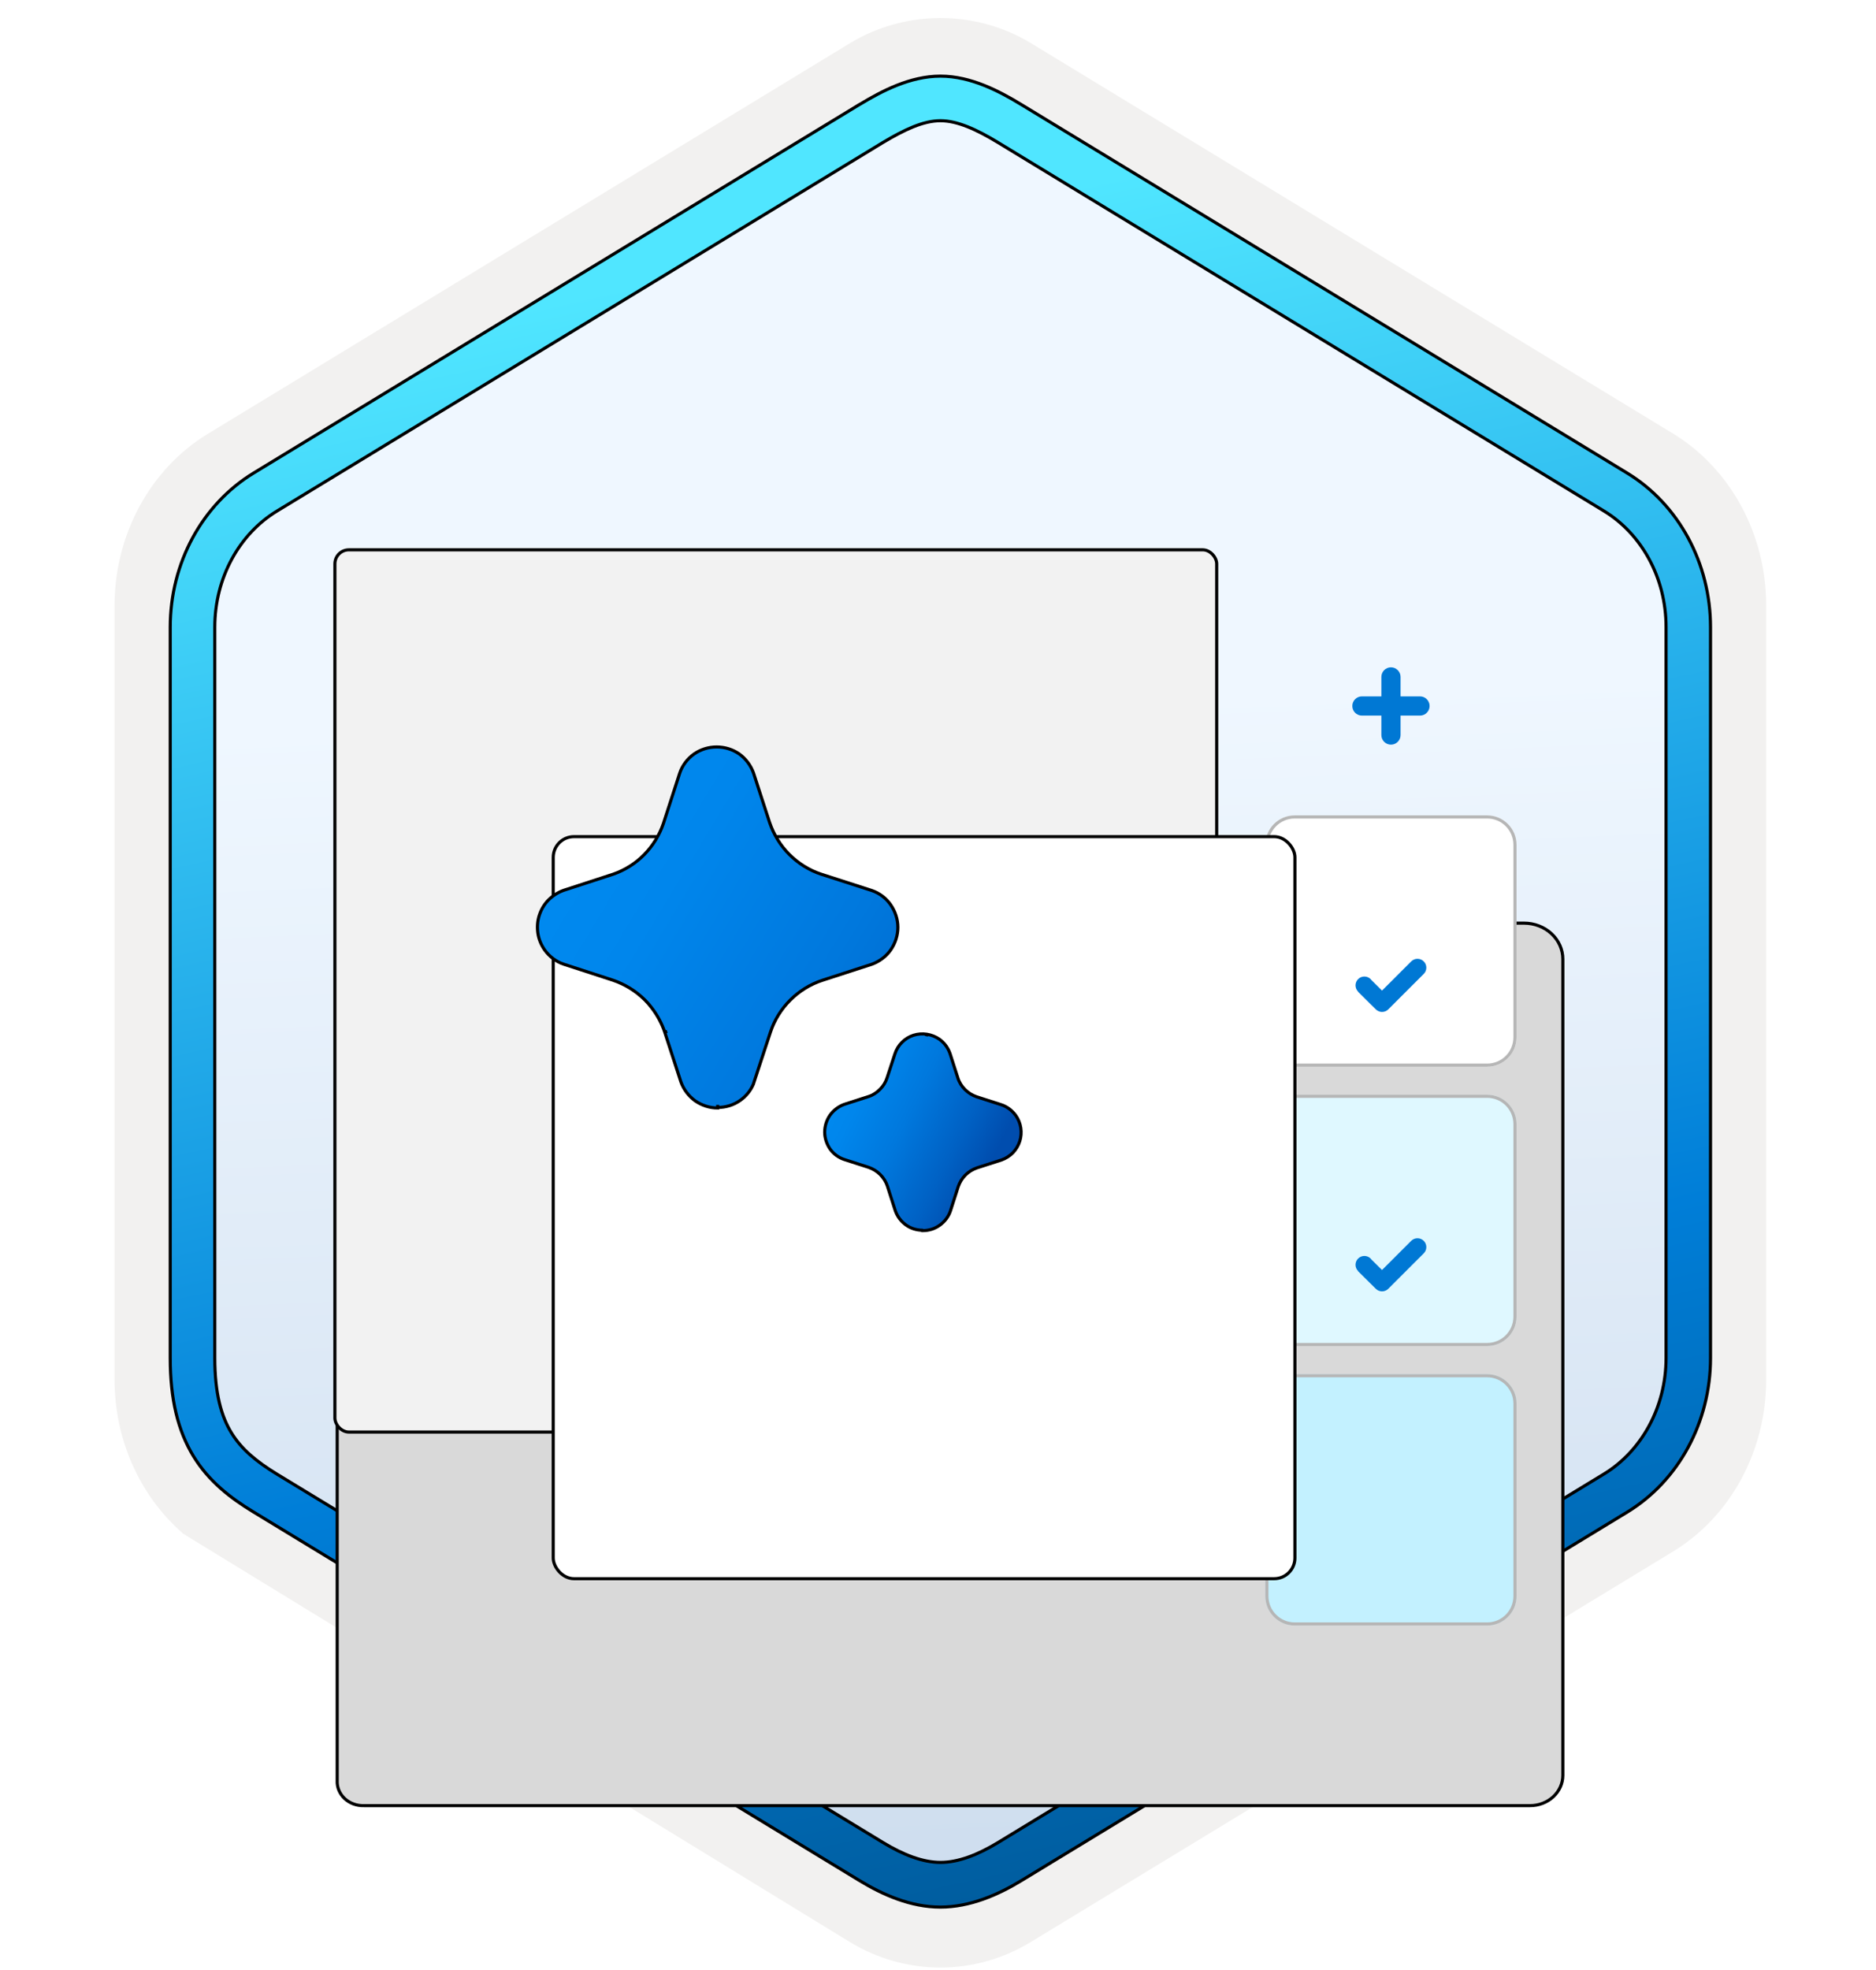 <svg width="181" height="190" viewBox="0 0 181 190" fill="none" xmlns="http://www.w3.org/2000/svg">
<g clip-path="url(#clip0_1919_7385)">
<path d="M90.734 189.742C93.794 189.742 96.804 188.892 99.464 187.272L161.434 149.612C166.974 146.242 170.404 139.912 170.404 133.072V58.362C170.404 51.542 166.974 45.202 161.434 41.822L99.464 4.162C94.134 0.922 87.314 0.942 82.014 4.162L20.044 41.842C14.504 45.212 11.054 51.542 11.054 58.382V133.082C11.054 138.842 13.504 144.262 17.604 147.832V147.862L82.014 187.292C84.654 188.892 87.674 189.742 90.734 189.742ZM91.384 8.692C93.334 8.692 95.814 9.902 97.524 10.952L158.284 48.142C162.034 50.422 164.154 57.022 164.154 61.772L163.524 133.072C163.524 137.822 160.324 142.092 156.574 144.372L96.174 180.752C92.744 182.842 89.954 182.842 86.514 180.752L25.304 144.282C21.554 142.002 18.534 137.802 18.534 133.072V59.432C18.534 54.692 21.264 49.802 25.034 47.512L85.614 10.952C87.314 9.912 89.434 8.692 91.384 8.692Z" fill="#F2F1F0"/>
<path fill-rule="evenodd" clip-rule="evenodd" d="M98.634 12.272C96.184 10.772 93.464 10.022 90.734 10.022C88.004 10.022 85.284 10.782 82.834 12.272L26.704 46.602C21.684 49.672 18.574 55.422 18.574 61.672V129.772C18.574 136.002 21.674 141.772 26.704 144.842L82.834 179.172C85.284 180.672 88.004 181.422 90.734 181.422C93.464 181.422 96.184 180.682 98.634 179.172L154.764 144.842C159.784 141.772 162.894 136.002 162.894 129.772V61.672C162.894 55.442 159.794 49.692 154.764 46.602L98.634 12.272Z" fill="url(#paint0_linear_1919_7385)"/>
<path d="M22.322 138.164L22.322 138.164C21.36 136.594 20.724 134.404 20.724 130.962V60.482C20.724 55.701 23.109 51.481 26.712 49.29L85.171 13.751C87.261 12.501 89.089 11.642 90.734 11.642C92.368 11.642 94.227 12.491 96.286 13.74C96.286 13.74 96.286 13.74 96.286 13.74L154.756 49.28C158.358 51.471 160.744 55.691 160.744 60.472V130.952C160.744 135.723 158.358 139.953 154.756 142.144L96.296 177.684C94.346 178.868 92.454 179.602 90.744 179.602C89.034 179.602 87.142 178.868 85.192 177.684L26.712 142.154C24.711 140.93 23.284 139.745 22.322 138.164ZM98.522 10.074L98.522 10.074C96.41 8.793 93.669 7.342 90.734 7.342C87.801 7.342 85.07 8.791 82.982 10.048C82.97 10.052 82.957 10.057 82.946 10.064L24.476 45.614C24.476 45.614 24.476 45.614 24.476 45.614C19.508 48.633 16.424 54.303 16.424 60.482V130.962C16.424 134.941 17.167 137.96 18.645 140.4L18.646 140.4C20.123 142.83 22.207 144.445 24.476 145.82C24.476 145.82 24.476 145.82 24.476 145.82L82.936 181.36C85.165 182.716 87.864 183.912 90.724 183.912C93.584 183.912 96.292 182.726 98.522 181.37L156.982 145.83C161.949 142.811 165.034 137.141 165.034 130.962V60.482C165.034 54.303 161.949 48.633 156.982 45.614L98.522 10.074Z" fill="url(#paint1_linear_1919_7385)" stroke="black" stroke-width="0.3" stroke-linejoin="round"/>
<g filter="url(#filter0_ddddd_1919_7385)">
<path d="M32.533 135.718L32.533 135.718L32.533 135.711L32.533 55.405C32.533 55.094 32.6 54.785 32.728 54.497C32.857 54.209 33.046 53.946 33.285 53.724C33.524 53.502 33.808 53.326 34.121 53.206C34.435 53.085 34.771 53.023 35.111 53.023L147.038 53.023C148.036 53.023 148.99 53.391 149.692 54.042C150.393 54.694 150.786 55.574 150.786 56.49L150.786 135.205C150.786 135.977 150.455 136.719 149.863 137.269C149.271 137.819 148.465 138.129 147.623 138.129L35.111 138.129L35.107 138.129C34.762 138.139 34.418 138.083 34.097 137.963C33.777 137.844 33.488 137.665 33.246 137.438C33.005 137.211 32.818 136.941 32.696 136.646C32.573 136.35 32.518 136.034 32.533 135.718Z" fill="#D9D9D9" stroke="black" stroke-width="0.3"/>
</g>
<g filter="url(#filter1_ddddd_1919_7385)">
<path d="M143.484 55.963H124.915C123.35 55.963 122.081 57.232 122.081 58.797V77.366C122.081 78.931 123.35 80.199 124.915 80.199H143.484C145.048 80.199 146.317 78.931 146.317 77.366V58.797C146.317 57.232 145.048 55.963 143.484 55.963Z" fill="white"/>
<path d="M124.915 56.113H143.484C144.966 56.113 146.167 57.315 146.167 58.797V77.366C146.167 78.848 144.966 80.049 143.484 80.049H124.915C123.432 80.049 122.231 78.848 122.231 77.366V58.797C122.231 57.315 123.432 56.113 124.915 56.113Z" stroke="#B6B6B6" stroke-width="0.3"/>
</g>
<path fill-rule="evenodd" clip-rule="evenodd" d="M130.474 68.082C130.474 67.57 130.888 67.156 131.4 67.156H137.005C137.517 67.156 137.931 67.57 137.931 68.082C137.931 68.594 137.517 69.009 137.005 69.009H131.4C130.888 69.009 130.474 68.594 130.474 68.082Z" fill="#0078D4"/>
<path fill-rule="evenodd" clip-rule="evenodd" d="M134.203 64.353C134.715 64.353 135.129 64.768 135.129 65.28L135.129 70.885C135.129 71.397 134.715 71.811 134.203 71.811C133.691 71.811 133.277 71.397 133.277 70.885L133.277 65.28C133.277 64.768 133.691 64.353 134.203 64.353Z" fill="#0078D4"/>
<g filter="url(#filter2_ddddd_1919_7385)">
<path d="M143.485 82.901H124.916C123.351 82.901 122.082 84.169 122.082 85.734V104.303C122.082 105.868 123.351 107.137 124.916 107.137H143.485C145.049 107.137 146.318 105.868 146.318 104.303V85.734C146.318 84.169 145.049 82.901 143.485 82.901Z" fill="#DFF8FF"/>
<path d="M124.916 83.051H143.485C144.967 83.051 146.168 84.252 146.168 85.734V104.303C146.168 105.785 144.967 106.987 143.485 106.987H124.916C123.433 106.987 122.232 105.785 122.232 104.303V85.734C122.232 84.252 123.433 83.051 124.916 83.051Z" stroke="#B6B6B6" stroke-width="0.3"/>
</g>
<path fill-rule="evenodd" clip-rule="evenodd" d="M137.365 92.713C137.204 92.553 136.987 92.463 136.76 92.463C136.534 92.463 136.317 92.553 136.156 92.713L133.34 95.528L132.323 94.52C132.299 94.485 132.272 94.452 132.243 94.421C132.083 94.261 131.868 94.171 131.642 94.17C131.417 94.169 131.2 94.257 131.039 94.415C130.879 94.573 130.787 94.788 130.784 95.014C130.782 95.239 130.868 95.457 131.025 95.618L131.015 95.629L132.739 97.336C132.899 97.496 133.116 97.586 133.343 97.586C133.569 97.586 133.787 97.496 133.947 97.336L137.362 93.923L137.365 93.921C137.444 93.841 137.507 93.747 137.55 93.644C137.593 93.54 137.615 93.429 137.615 93.317C137.615 93.205 137.593 93.094 137.55 92.99C137.507 92.887 137.444 92.793 137.365 92.713Z" fill="#0078D4"/>
<g filter="url(#filter3_ddddd_1919_7385)">
<path d="M143.485 109.852H124.916C123.351 109.852 122.082 111.12 122.082 112.685V131.254C122.082 132.819 123.351 134.088 124.916 134.088H143.485C145.049 134.088 146.318 132.819 146.318 131.254V112.685C146.318 111.12 145.049 109.852 143.485 109.852Z" fill="#C3F1FF"/>
<path d="M124.916 110.002H143.485C144.967 110.002 146.168 111.203 146.168 112.685V131.254C146.168 132.736 144.967 133.938 143.485 133.938H124.916C123.433 133.938 122.232 132.736 122.232 131.254V112.685C122.232 111.203 123.433 110.002 124.916 110.002Z" stroke="#B6B6B6" stroke-width="0.3"/>
</g>
<path fill-rule="evenodd" clip-rule="evenodd" d="M137.365 119.66C137.204 119.5 136.987 119.41 136.76 119.41C136.534 119.41 136.317 119.5 136.156 119.66L133.34 122.474L132.323 121.467C132.299 121.432 132.272 121.399 132.243 121.368C132.083 121.208 131.868 121.118 131.642 121.117C131.417 121.116 131.2 121.204 131.039 121.362C130.879 121.52 130.787 121.735 130.784 121.961C130.782 122.186 130.868 122.403 131.025 122.565L131.015 122.575L132.739 124.283C132.899 124.443 133.116 124.533 133.343 124.533C133.569 124.533 133.787 124.443 133.947 124.283L137.362 120.87L137.365 120.868C137.444 120.788 137.507 120.694 137.55 120.591C137.593 120.487 137.615 120.376 137.615 120.264C137.615 120.152 137.593 120.041 137.55 119.937C137.507 119.834 137.444 119.74 137.365 119.66Z" fill="#0078D4"/>
<rect x="32.311" y="53.023" width="85.078" height="85.078" rx="1.35" fill="#F2F2F2" stroke="black" stroke-width="0.3"/>
<g filter="url(#filter4_dddd_1919_7385)">
<rect x="39.376" y="59.682" width="71.56" height="71.56" rx="2" fill="white"/>
<rect x="39.376" y="59.682" width="71.56" height="71.56" rx="2" stroke="black" stroke-width="0.3"/>
</g>
<path d="M88.977 118.674H89.043C89.638 118.674 90.201 118.492 90.68 118.145C91.16 117.798 91.524 117.318 91.706 116.756L92.45 114.44C92.599 114.01 92.83 113.63 93.145 113.315C93.459 113.001 93.839 112.77 94.269 112.621L96.635 111.86C97.048 111.711 97.412 111.48 97.726 111.165C98.024 110.851 98.255 110.471 98.388 110.057C98.52 109.644 98.553 109.197 98.487 108.767C98.421 108.337 98.255 107.924 98.007 107.576C97.643 107.08 97.147 106.7 96.552 106.518L94.236 105.774C93.806 105.625 93.426 105.393 93.112 105.079C92.797 104.765 92.549 104.384 92.417 103.954L91.656 101.589C91.458 101.027 91.11 100.564 90.631 100.216C90.267 99.968 89.853 99.803 89.423 99.737C88.993 99.671 88.547 99.704 88.133 99.836C87.72 99.968 87.339 100.2 87.025 100.514C86.711 100.828 86.479 101.209 86.347 101.622L85.586 103.938C85.454 104.351 85.222 104.732 84.908 105.046C84.594 105.36 84.23 105.608 83.817 105.74L81.451 106.501C80.906 106.7 80.426 107.064 80.079 107.543C79.748 108.023 79.566 108.602 79.566 109.181C79.566 109.759 79.764 110.338 80.095 110.818C80.442 111.298 80.922 111.645 81.484 111.827L83.8 112.571C84.23 112.72 84.61 112.952 84.925 113.266C85.239 113.58 85.487 113.977 85.619 114.39L86.38 116.756C86.579 117.318 86.926 117.781 87.406 118.128C87.869 118.459 88.398 118.625 88.96 118.641L88.977 118.674Z" fill="url(#paint2_linear_1919_7385)"/>
<path d="M89.423 99.737C89.853 99.803 90.267 99.968 90.631 100.216C91.11 100.564 91.458 101.027 91.656 101.589L92.417 103.954C92.549 104.384 92.797 104.765 93.112 105.079C93.426 105.393 93.806 105.625 94.236 105.774L96.552 106.518C97.147 106.7 97.643 107.08 98.007 107.576C98.255 107.924 98.421 108.337 98.487 108.767C98.553 109.197 98.52 109.644 98.388 110.057C98.255 110.471 98.024 110.851 97.726 111.165C97.412 111.48 97.048 111.711 96.635 111.86L94.269 112.621C93.839 112.77 93.459 113.001 93.145 113.315C92.83 113.63 92.599 114.01 92.45 114.44L91.706 116.756C91.524 117.318 91.16 117.798 90.68 118.145C90.201 118.492 89.638 118.674 89.043 118.674H88.977L88.96 118.641C88.398 118.625 87.869 118.459 87.406 118.128C86.926 117.781 86.579 117.318 86.38 116.756L85.619 114.39C85.487 113.977 85.239 113.58 84.925 113.266C84.61 112.952 84.23 112.72 83.8 112.571L81.484 111.827C80.922 111.645 80.442 111.298 80.095 110.818C79.764 110.338 79.566 109.759 79.566 109.181C79.566 108.602 79.748 108.023 80.079 107.543C80.426 107.064 80.906 106.7 81.451 106.501L83.817 105.74C84.23 105.608 84.594 105.36 84.908 105.046C85.222 104.732 85.454 104.351 85.586 103.938L86.347 101.622C86.479 101.209 86.711 100.828 87.025 100.514C87.339 100.2 87.72 99.968 88.133 99.836C88.547 99.704 88.993 99.671 89.423 99.737ZM89.423 99.737L89.39 99.935" stroke="black" stroke-width="0.3"/>
<path d="M69.245 106.799C70.022 106.799 70.783 106.568 71.412 106.121C71.991 105.708 72.437 105.162 72.702 104.517V104.5L74.339 99.522C74.72 98.364 75.381 97.306 76.241 96.446C77.101 95.586 78.16 94.924 79.318 94.544L84.114 92.989C84.842 92.724 85.487 92.245 85.933 91.616C86.38 90.971 86.628 90.21 86.628 89.433C86.628 88.656 86.38 87.895 85.933 87.25C85.487 86.605 84.842 86.125 84.114 85.877L79.235 84.306C78.077 83.925 77.019 83.264 76.159 82.404C75.299 81.544 74.653 80.485 74.257 79.328L72.702 74.548C72.437 73.803 71.958 73.175 71.329 72.712C70.684 72.265 69.923 72.034 69.146 72.034C68.369 72.034 67.608 72.265 66.963 72.712C66.318 73.175 65.822 73.82 65.573 74.581L64.002 79.427C63.622 80.535 62.993 81.56 62.166 82.404C61.323 83.264 60.297 83.909 59.156 84.306L54.376 85.861C53.831 86.059 53.334 86.373 52.921 86.787C52.507 87.2 52.21 87.713 52.028 88.275C51.846 88.838 51.813 89.416 51.895 89.995C51.978 90.574 52.21 91.12 52.541 91.6C53.004 92.245 53.649 92.741 54.409 92.989L59.14 94.527C60.297 94.924 61.356 95.569 62.233 96.446C62.464 96.677 62.679 96.925 62.877 97.19C63.423 97.901 63.853 98.695 64.135 99.538L65.689 104.318C65.954 105.063 66.433 105.691 67.062 106.154C67.707 106.601 68.468 106.849 69.245 106.849V106.799Z" fill="url(#paint3_linear_1919_7385)"/>
<path d="M69.245 106.799C70.022 106.799 70.783 106.568 71.412 106.121C71.991 105.708 72.437 105.162 72.702 104.517V104.5L74.339 99.522C74.72 98.364 75.381 97.306 76.241 96.446C77.101 95.586 78.16 94.924 79.318 94.544L84.114 92.989C84.842 92.724 85.487 92.245 85.933 91.616C86.38 90.971 86.628 90.21 86.628 89.433C86.628 88.656 86.38 87.895 85.933 87.25C85.487 86.605 84.842 86.125 84.114 85.877L79.235 84.306C78.077 83.925 77.019 83.264 76.159 82.404C75.299 81.544 74.653 80.485 74.257 79.328L72.702 74.548C72.437 73.803 71.958 73.175 71.329 72.712C70.684 72.265 69.923 72.034 69.146 72.034C68.369 72.034 67.608 72.265 66.963 72.712C66.318 73.175 65.822 73.82 65.573 74.581L64.002 79.427C63.622 80.535 62.993 81.56 62.166 82.404C61.323 83.264 60.297 83.909 59.156 84.306L54.376 85.861C53.831 86.059 53.334 86.373 52.921 86.787C52.507 87.2 52.21 87.713 52.028 88.275C51.846 88.838 51.813 89.416 51.895 89.995C51.978 90.574 52.21 91.12 52.541 91.6C53.004 92.245 53.649 92.741 54.409 92.989L59.14 94.527C60.297 94.924 61.356 95.569 62.233 96.446C62.464 96.677 62.679 96.925 62.877 97.19C63.423 97.901 63.853 98.695 64.135 99.538M69.245 106.799V106.849C68.468 106.849 67.707 106.601 67.062 106.154C66.433 105.691 65.954 105.063 65.689 104.318L64.135 99.538M69.245 106.799V106.551M64.135 99.538L64.366 99.456" stroke="black" stroke-width="0.3"/>
</g>
<defs>
<filter id="filter0_ddddd_1919_7385" x="24.381" y="50.873" width="134.555" height="114.408" filterUnits="userSpaceOnUse" color-interpolation-filters="sRGB">
<feFlood flood-opacity="0" result="BackgroundImageFix"/>
<feColorMatrix in="SourceAlpha" type="matrix" values="0 0 0 0 0 0 0 0 0 0 0 0 0 0 0 0 0 0 127 0" result="hardAlpha"/>
<feOffset/>
<feColorMatrix type="matrix" values="0 0 0 0 0 0 0 0 0 0 0 0 0 0 0 0 0 0 0.1 0"/>
<feBlend mode="normal" in2="BackgroundImageFix" result="effect1_dropShadow_1919_7385"/>
<feColorMatrix in="SourceAlpha" type="matrix" values="0 0 0 0 0 0 0 0 0 0 0 0 0 0 0 0 0 0 127 0" result="hardAlpha"/>
<feOffset dy="1"/>
<feGaussianBlur stdDeviation="1.5"/>
<feColorMatrix type="matrix" values="0 0 0 0 0 0 0 0 0 0 0 0 0 0 0 0 0 0 0.1 0"/>
<feBlend mode="normal" in2="effect1_dropShadow_1919_7385" result="effect2_dropShadow_1919_7385"/>
<feColorMatrix in="SourceAlpha" type="matrix" values="0 0 0 0 0 0 0 0 0 0 0 0 0 0 0 0 0 0 127 0" result="hardAlpha"/>
<feOffset dy="5"/>
<feGaussianBlur stdDeviation="2.5"/>
<feColorMatrix type="matrix" values="0 0 0 0 0 0 0 0 0 0 0 0 0 0 0 0 0 0 0.09 0"/>
<feBlend mode="normal" in2="effect2_dropShadow_1919_7385" result="effect3_dropShadow_1919_7385"/>
<feColorMatrix in="SourceAlpha" type="matrix" values="0 0 0 0 0 0 0 0 0 0 0 0 0 0 0 0 0 0 127 0" result="hardAlpha"/>
<feOffset dy="11"/>
<feGaussianBlur stdDeviation="3"/>
<feColorMatrix type="matrix" values="0 0 0 0 0 0 0 0 0 0 0 0 0 0 0 0 0 0 0.05 0"/>
<feBlend mode="normal" in2="effect3_dropShadow_1919_7385" result="effect4_dropShadow_1919_7385"/>
<feColorMatrix in="SourceAlpha" type="matrix" values="0 0 0 0 0 0 0 0 0 0 0 0 0 0 0 0 0 0 127 0" result="hardAlpha"/>
<feOffset dy="19"/>
<feGaussianBlur stdDeviation="4"/>
<feColorMatrix type="matrix" values="0 0 0 0 0 0 0 0 0 0 0 0 0 0 0 0 0 0 0.01 0"/>
<feBlend mode="normal" in2="effect4_dropShadow_1919_7385" result="effect5_dropShadow_1919_7385"/>
<feBlend mode="normal" in="SourceGraphic" in2="effect5_dropShadow_1919_7385" result="shape"/>
</filter>
<filter id="filter1_ddddd_1919_7385" x="117.83" y="55.963" width="32.737" height="39.822" filterUnits="userSpaceOnUse" color-interpolation-filters="sRGB">
<feFlood flood-opacity="0" result="BackgroundImageFix"/>
<feColorMatrix in="SourceAlpha" type="matrix" values="0 0 0 0 0 0 0 0 0 0 0 0 0 0 0 0 0 0 127 0" result="hardAlpha"/>
<feOffset/>
<feColorMatrix type="matrix" values="0 0 0 0 0 0 0 0 0 0 0 0 0 0 0 0 0 0 0.1 0"/>
<feBlend mode="normal" in2="BackgroundImageFix" result="effect1_dropShadow_1919_7385"/>
<feColorMatrix in="SourceAlpha" type="matrix" values="0 0 0 0 0 0 0 0 0 0 0 0 0 0 0 0 0 0 127 0" result="hardAlpha"/>
<feOffset dy="1.417"/>
<feGaussianBlur stdDeviation="0.708"/>
<feColorMatrix type="matrix" values="0 0 0 0 0 0 0 0 0 0 0 0 0 0 0 0 0 0 0.1 0"/>
<feBlend mode="normal" in2="effect1_dropShadow_1919_7385" result="effect2_dropShadow_1919_7385"/>
<feColorMatrix in="SourceAlpha" type="matrix" values="0 0 0 0 0 0 0 0 0 0 0 0 0 0 0 0 0 0 127 0" result="hardAlpha"/>
<feOffset dy="2.834"/>
<feGaussianBlur stdDeviation="1.417"/>
<feColorMatrix type="matrix" values="0 0 0 0 0 0 0 0 0 0 0 0 0 0 0 0 0 0 0.09 0"/>
<feBlend mode="normal" in2="effect2_dropShadow_1919_7385" result="effect3_dropShadow_1919_7385"/>
<feColorMatrix in="SourceAlpha" type="matrix" values="0 0 0 0 0 0 0 0 0 0 0 0 0 0 0 0 0 0 127 0" result="hardAlpha"/>
<feOffset dy="7.084"/>
<feGaussianBlur stdDeviation="2.125"/>
<feColorMatrix type="matrix" values="0 0 0 0 0 0 0 0 0 0 0 0 0 0 0 0 0 0 0.05 0"/>
<feBlend mode="normal" in2="effect3_dropShadow_1919_7385" result="effect4_dropShadow_1919_7385"/>
<feColorMatrix in="SourceAlpha" type="matrix" values="0 0 0 0 0 0 0 0 0 0 0 0 0 0 0 0 0 0 127 0" result="hardAlpha"/>
<feOffset dy="11.335"/>
<feGaussianBlur stdDeviation="2.125"/>
<feColorMatrix type="matrix" values="0 0 0 0 0 0 0 0 0 0 0 0 0 0 0 0 0 0 0.01 0"/>
<feBlend mode="normal" in2="effect4_dropShadow_1919_7385" result="effect5_dropShadow_1919_7385"/>
<feBlend mode="normal" in="SourceGraphic" in2="effect5_dropShadow_1919_7385" result="shape"/>
</filter>
<filter id="filter2_ddddd_1919_7385" x="117.831" y="82.901" width="32.737" height="39.822" filterUnits="userSpaceOnUse" color-interpolation-filters="sRGB">
<feFlood flood-opacity="0" result="BackgroundImageFix"/>
<feColorMatrix in="SourceAlpha" type="matrix" values="0 0 0 0 0 0 0 0 0 0 0 0 0 0 0 0 0 0 127 0" result="hardAlpha"/>
<feOffset/>
<feColorMatrix type="matrix" values="0 0 0 0 0 0 0 0 0 0 0 0 0 0 0 0 0 0 0.1 0"/>
<feBlend mode="normal" in2="BackgroundImageFix" result="effect1_dropShadow_1919_7385"/>
<feColorMatrix in="SourceAlpha" type="matrix" values="0 0 0 0 0 0 0 0 0 0 0 0 0 0 0 0 0 0 127 0" result="hardAlpha"/>
<feOffset dy="1.417"/>
<feGaussianBlur stdDeviation="0.708"/>
<feColorMatrix type="matrix" values="0 0 0 0 0 0 0 0 0 0 0 0 0 0 0 0 0 0 0.1 0"/>
<feBlend mode="normal" in2="effect1_dropShadow_1919_7385" result="effect2_dropShadow_1919_7385"/>
<feColorMatrix in="SourceAlpha" type="matrix" values="0 0 0 0 0 0 0 0 0 0 0 0 0 0 0 0 0 0 127 0" result="hardAlpha"/>
<feOffset dy="2.834"/>
<feGaussianBlur stdDeviation="1.417"/>
<feColorMatrix type="matrix" values="0 0 0 0 0 0 0 0 0 0 0 0 0 0 0 0 0 0 0.09 0"/>
<feBlend mode="normal" in2="effect2_dropShadow_1919_7385" result="effect3_dropShadow_1919_7385"/>
<feColorMatrix in="SourceAlpha" type="matrix" values="0 0 0 0 0 0 0 0 0 0 0 0 0 0 0 0 0 0 127 0" result="hardAlpha"/>
<feOffset dy="7.084"/>
<feGaussianBlur stdDeviation="2.125"/>
<feColorMatrix type="matrix" values="0 0 0 0 0 0 0 0 0 0 0 0 0 0 0 0 0 0 0.05 0"/>
<feBlend mode="normal" in2="effect3_dropShadow_1919_7385" result="effect4_dropShadow_1919_7385"/>
<feColorMatrix in="SourceAlpha" type="matrix" values="0 0 0 0 0 0 0 0 0 0 0 0 0 0 0 0 0 0 127 0" result="hardAlpha"/>
<feOffset dy="11.335"/>
<feGaussianBlur stdDeviation="2.125"/>
<feColorMatrix type="matrix" values="0 0 0 0 0 0 0 0 0 0 0 0 0 0 0 0 0 0 0.01 0"/>
<feBlend mode="normal" in2="effect4_dropShadow_1919_7385" result="effect5_dropShadow_1919_7385"/>
<feBlend mode="normal" in="SourceGraphic" in2="effect5_dropShadow_1919_7385" result="shape"/>
</filter>
<filter id="filter3_ddddd_1919_7385" x="117.831" y="109.852" width="32.737" height="39.822" filterUnits="userSpaceOnUse" color-interpolation-filters="sRGB">
<feFlood flood-opacity="0" result="BackgroundImageFix"/>
<feColorMatrix in="SourceAlpha" type="matrix" values="0 0 0 0 0 0 0 0 0 0 0 0 0 0 0 0 0 0 127 0" result="hardAlpha"/>
<feOffset/>
<feColorMatrix type="matrix" values="0 0 0 0 0 0 0 0 0 0 0 0 0 0 0 0 0 0 0.1 0"/>
<feBlend mode="normal" in2="BackgroundImageFix" result="effect1_dropShadow_1919_7385"/>
<feColorMatrix in="SourceAlpha" type="matrix" values="0 0 0 0 0 0 0 0 0 0 0 0 0 0 0 0 0 0 127 0" result="hardAlpha"/>
<feOffset dy="1.417"/>
<feGaussianBlur stdDeviation="0.708"/>
<feColorMatrix type="matrix" values="0 0 0 0 0 0 0 0 0 0 0 0 0 0 0 0 0 0 0.1 0"/>
<feBlend mode="normal" in2="effect1_dropShadow_1919_7385" result="effect2_dropShadow_1919_7385"/>
<feColorMatrix in="SourceAlpha" type="matrix" values="0 0 0 0 0 0 0 0 0 0 0 0 0 0 0 0 0 0 127 0" result="hardAlpha"/>
<feOffset dy="2.834"/>
<feGaussianBlur stdDeviation="1.417"/>
<feColorMatrix type="matrix" values="0 0 0 0 0 0 0 0 0 0 0 0 0 0 0 0 0 0 0.09 0"/>
<feBlend mode="normal" in2="effect2_dropShadow_1919_7385" result="effect3_dropShadow_1919_7385"/>
<feColorMatrix in="SourceAlpha" type="matrix" values="0 0 0 0 0 0 0 0 0 0 0 0 0 0 0 0 0 0 127 0" result="hardAlpha"/>
<feOffset dy="7.084"/>
<feGaussianBlur stdDeviation="2.125"/>
<feColorMatrix type="matrix" values="0 0 0 0 0 0 0 0 0 0 0 0 0 0 0 0 0 0 0.05 0"/>
<feBlend mode="normal" in2="effect3_dropShadow_1919_7385" result="effect4_dropShadow_1919_7385"/>
<feColorMatrix in="SourceAlpha" type="matrix" values="0 0 0 0 0 0 0 0 0 0 0 0 0 0 0 0 0 0 127 0" result="hardAlpha"/>
<feOffset dy="11.335"/>
<feGaussianBlur stdDeviation="2.125"/>
<feColorMatrix type="matrix" values="0 0 0 0 0 0 0 0 0 0 0 0 0 0 0 0 0 0 0.01 0"/>
<feBlend mode="normal" in2="effect4_dropShadow_1919_7385" result="effect5_dropShadow_1919_7385"/>
<feBlend mode="normal" in="SourceGraphic" in2="effect5_dropShadow_1919_7385" result="shape"/>
</filter>
<filter id="filter4_dddd_1919_7385" x="37.226" y="58.532" width="86.859" height="88.859" filterUnits="userSpaceOnUse" color-interpolation-filters="sRGB">
<feFlood flood-opacity="0" result="BackgroundImageFix"/>
<feColorMatrix in="SourceAlpha" type="matrix" values="0 0 0 0 0 0 0 0 0 0 0 0 0 0 0 0 0 0 127 0" result="hardAlpha"/>
<feOffset dy="1"/>
<feGaussianBlur stdDeviation="1"/>
<feColorMatrix type="matrix" values="0 0 0 0 0 0 0 0 0 0 0 0 0 0 0 0 0 0 0.1 0"/>
<feBlend mode="normal" in2="BackgroundImageFix" result="effect1_dropShadow_1919_7385"/>
<feColorMatrix in="SourceAlpha" type="matrix" values="0 0 0 0 0 0 0 0 0 0 0 0 0 0 0 0 0 0 127 0" result="hardAlpha"/>
<feOffset dx="2" dy="3"/>
<feGaussianBlur stdDeviation="1.5"/>
<feColorMatrix type="matrix" values="0 0 0 0 0 0 0 0 0 0 0 0 0 0 0 0 0 0 0.09 0"/>
<feBlend mode="normal" in2="effect1_dropShadow_1919_7385" result="effect2_dropShadow_1919_7385"/>
<feColorMatrix in="SourceAlpha" type="matrix" values="0 0 0 0 0 0 0 0 0 0 0 0 0 0 0 0 0 0 127 0" result="hardAlpha"/>
<feOffset dx="4" dy="6"/>
<feGaussianBlur stdDeviation="2.5"/>
<feColorMatrix type="matrix" values="0 0 0 0 0 0 0 0 0 0 0 0 0 0 0 0 0 0 0.05 0"/>
<feBlend mode="normal" in2="effect2_dropShadow_1919_7385" result="effect3_dropShadow_1919_7385"/>
<feColorMatrix in="SourceAlpha" type="matrix" values="0 0 0 0 0 0 0 0 0 0 0 0 0 0 0 0 0 0 127 0" result="hardAlpha"/>
<feOffset dx="8" dy="11"/>
<feGaussianBlur stdDeviation="2.5"/>
<feColorMatrix type="matrix" values="0 0 0 0 0 0 0 0 0 0 0 0 0 0 0 0 0 0 0.01 0"/>
<feBlend mode="normal" in2="effect3_dropShadow_1919_7385" result="effect4_dropShadow_1919_7385"/>
<feBlend mode="normal" in="SourceGraphic" in2="effect4_dropShadow_1919_7385" result="shape"/>
</filter>
<linearGradient id="paint0_linear_1919_7385" x1="97.374" y1="3.084" x2="105.551" y2="204.58" gradientUnits="userSpaceOnUse">
<stop offset="0.319" stop-color="#EFF7FF"/>
<stop offset="1" stop-color="#C7D8EB"/>
</linearGradient>
<linearGradient id="paint1_linear_1919_7385" x1="50.22" y1="16.909" x2="103.925" y2="257.876" gradientUnits="userSpaceOnUse">
<stop offset="0.051" stop-color="#50E6FF"/>
<stop offset="0.49" stop-color="#007ED8"/>
<stop offset="1" stop-color="#002D4C"/>
</linearGradient>
<linearGradient id="paint2_linear_1919_7385" x1="95.477" y1="112.389" x2="79.334" y2="104.335" gradientUnits="userSpaceOnUse">
<stop stop-color="#004DAE"/>
<stop offset="0.21" stop-color="#0061C4"/>
<stop offset="0.51" stop-color="#0078DD"/>
<stop offset="0.78" stop-color="#0086EC"/>
<stop offset="1" stop-color="#008BF1"/>
</linearGradient>
<linearGradient id="paint3_linear_1919_7385" x1="106.508" y1="111.926" x2="52.011" y2="78.997" gradientUnits="userSpaceOnUse">
<stop stop-color="#004DAE"/>
<stop offset="0.21" stop-color="#0061C4"/>
<stop offset="0.51" stop-color="#0078DD"/>
<stop offset="0.78" stop-color="#0086EC"/>
<stop offset="1" stop-color="#008BF1"/>
</linearGradient>
<clipPath id="clip0_1919_7385">
<rect width="180" height="190" fill="white" transform="translate(0.548)"/>
</clipPath>
</defs>
</svg>
